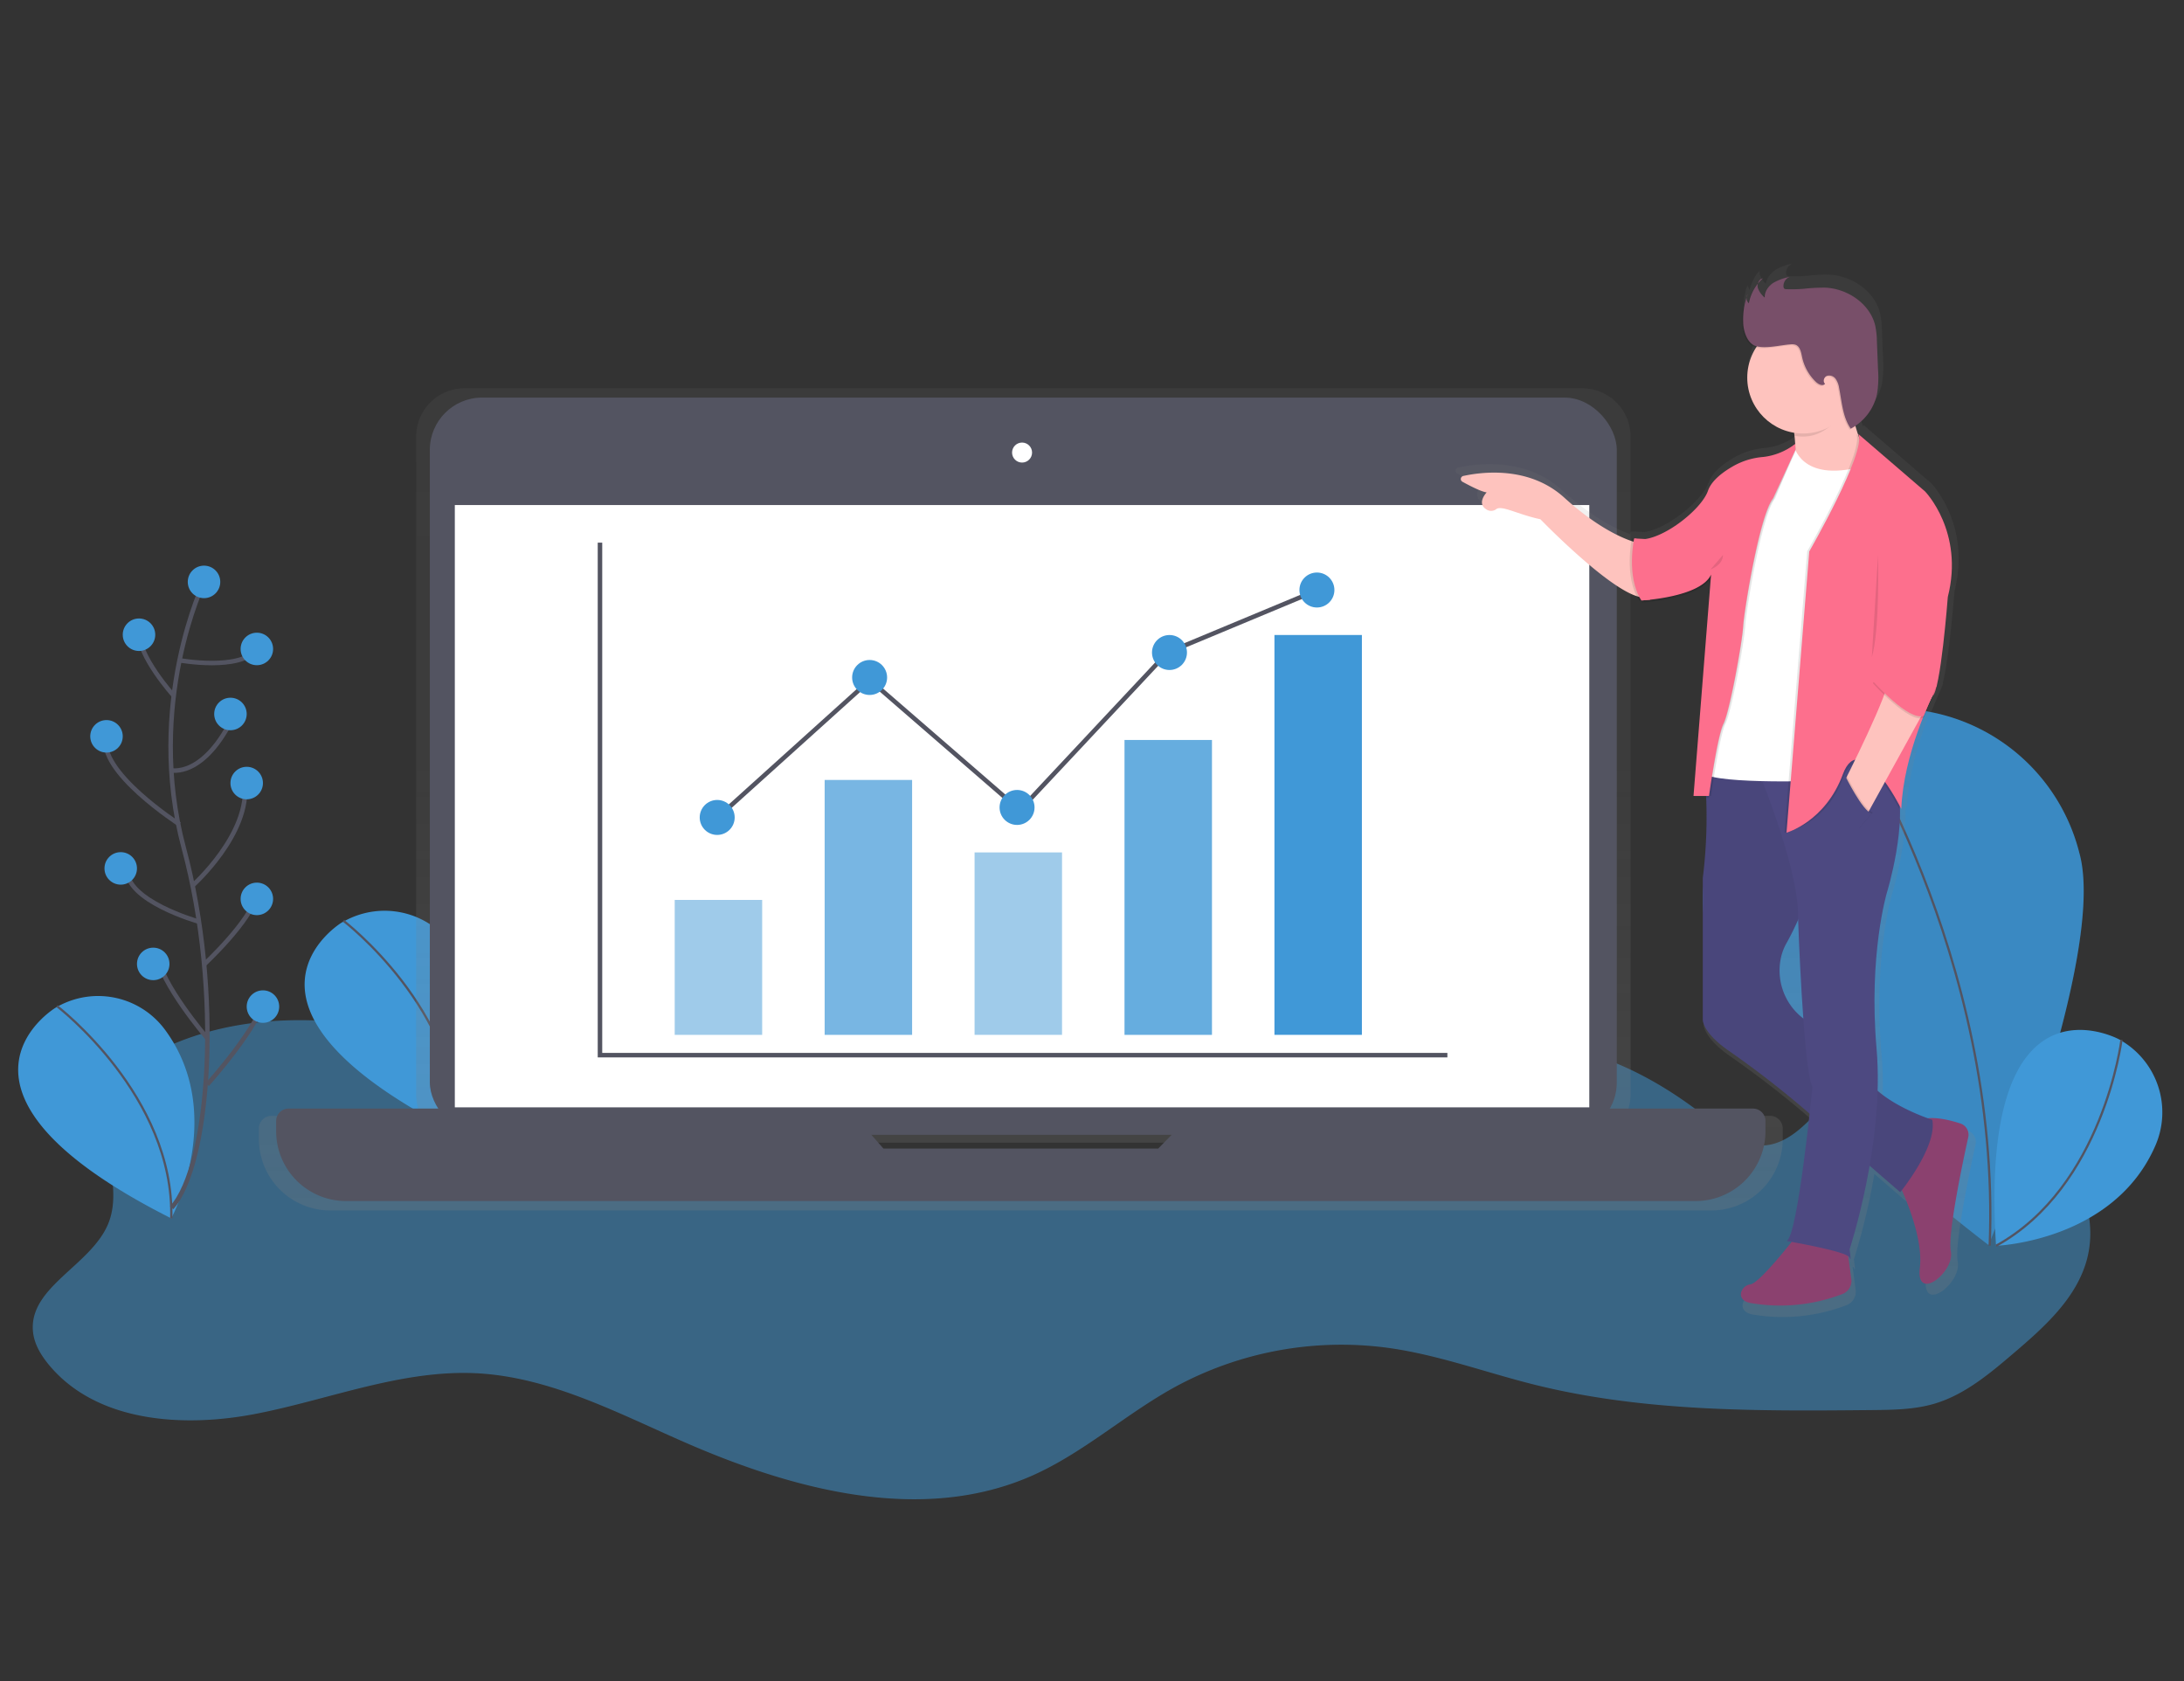 <?xml version="1.0" encoding="UTF-8" standalone="no"?>
<svg
   xmlns:dc="http://purl.org/dc/elements/1.1/"
   xmlns:cc="http://creativecommons.org/ns#"
   xmlns:rdf="http://www.w3.org/1999/02/22-rdf-syntax-ns#"
   xmlns:svg="http://www.w3.org/2000/svg"
   xmlns="http://www.w3.org/2000/svg"
   xmlns:xlink="http://www.w3.org/1999/xlink"
   xmlns:sodipodi="http://sodipodi.sourceforge.net/DTD/sodipodi-0.dtd"
   xmlns:inkscape="http://www.inkscape.org/namespaces/inkscape"
   id="02a143c3-6017-4373-a226-06a05c845178"
   data-name="Layer 1"
   width="1120"
   height="862"
   viewBox="0 0 1120 862"
   version="1.1"
   sodipodi:docname="undraw_finance_0bdk.svg"
   inkscape:version="0.92.4 (5da689c313, 2019-01-14)">
  <rect x="0" y="0" width="1120" height="862" fill="#333333" stroke="none"/>
  <sodipodi:namedview
     pagecolor="#ffffff"
     bordercolor="#666666"
     borderopacity="1"
     objecttolerance="10"
     gridtolerance="10"
     guidetolerance="10"
     inkscape:pageopacity="0"
     inkscape:pageshadow="2"
     inkscape:window-width="1920"
     inkscape:window-height="1051"
     id="namedview163"
     showgrid="false"
     inkscape:zoom="0.42920017"
     inkscape:cx="168.28624"
     inkscape:cy="274.92999"
     inkscape:window-x="1911"
     inkscape:window-y="-9"
     inkscape:window-maximized="1"
     inkscape:current-layer="02a143c3-6017-4373-a226-06a05c845178" />
  <defs
     id="defs10">
    <linearGradient
       id="6beaf3f8-3e45-4d0f-940e-4f825d2ab248"
       x1="569.11"
       y1="596.37"
       x2="569.11"
       y2="230.62"
       gradientUnits="userSpaceOnUse">
      <stop
         offset="0"
         stop-color="gray"
         stop-opacity="0.25"
         id="stop2" />
      <stop
         offset="0.54"
         stop-color="gray"
         stop-opacity="0.12"
         id="stop4" />
      <stop
         offset="1"
         stop-color="gray"
         stop-opacity="0.1"
         id="stop6" />
    </linearGradient>
    <linearGradient
       id="618658e0-5682-4211-900b-639feb09c488"
       x1="878.33"
       y1="643.77"
       x2="878.33"
       y2="175.07"
       xlink:href="#6beaf3f8-3e45-4d0f-940e-4f825d2ab248"
       gradientTransform="matrix(1.153,0,0,1.153,-132.447,-66.723)" />
    <linearGradient
       inkscape:collect="always"
       xlink:href="#6beaf3f8-3e45-4d0f-940e-4f825d2ab248"
       id="linearGradient972"
       gradientUnits="userSpaceOnUse"
       x1="569.11"
       y1="596.37"
       x2="569.11"
       y2="230.62"
       gradientTransform="matrix(1.153,0,0,1.153,-132.447,-66.723)" />
  </defs>
  <title
     id="title12">finance</title>
  <path
     d="m 282.179,550.109 c -66.48,-22.971 -142.492,-42.415 -204.604,-9.405 -7.872,4.184 -15.629,9.451 -19.87,17.289 -11.203,20.619 6.604,47.359 -2.075,69.154 -8.679,21.795 -41.343,32.768 -38.669,56.05 0.703,6.086 3.999,11.595 7.884,16.343 24.331,29.725 68.935,32.733 106.636,25.357 37.701,-7.376 74.571,-22.671 112.952,-20.746 36.882,1.902 70.814,19.594 104.607,34.485 56.972,25.172 123.509,43.233 180.435,17.934 26.083,-11.595 47.647,-31.338 72.612,-45.123 a 178.718,178.718 0 0 1 110.301,-20.239 c 25.357,3.573 49.561,12.563 74.375,18.764 56.361,14.073 115.188,13.612 173.266,13.059 10.811,-0.104 21.795,-0.231 32.157,-3.319 15.341,-4.61 27.996,-15.225 40.179,-25.61 16.009,-13.635 32.871,-28.618 38.035,-49.007 6.097,-24.204 -6.524,-49.929 -25.241,-66.377 -18.718,-16.447 -42.645,-25.437 -65.996,-34.105 -5.763,-2.121 -11.918,-4.276 -17.819,-2.674 -3.873,1.06 -7.134,3.642 -10.027,6.42 -16.574,15.952 -30.578,42.933 -53.18,38.6 -8.068,-1.544 -14.672,-7.157 -21.057,-12.344 -34.093,-27.662 -79.954,-49.019 -121.101,-33.736 -30.094,11.18 -51.335,39.89 -81.832,50.022 -21.691,7.215 -45.261,4.092 -68.082,5.498 -33.194,2.029 -65.501,13.762 -98.741,13.047 -84.76,-1.821 -155.378,-82.87 -239.792,-75.148 -6.616,0.599 -13.831,2.121 -17.888,7.353"
     id="path14"
     inkscape:connector-curvature="0"
     style="opacity:0.5;fill:#4098d7;stroke-width:1.153" />
  <path
     d="m 175.289,473.014 c 0,0 -70.434,42.518 59.45,108.007 0,0 28.618,-53.134 -3.02,-96.459 a 42.645,42.645 0 0 0 -55.323,-12.125 z"
     id="path16"
     inkscape:connector-curvature="0"
     style="fill:#4098d7;stroke-width:1.153" />
  <path
     d="m 176.131,472.127 c 0,0 60.302,46.103 58.62,108.86"
     stroke-miterlimit="10"
     id="path18"
     inkscape:connector-curvature="0"
     style="fill:none;stroke:#535461;stroke-width:1.153;stroke-miterlimit:10" />
  <path
     d="m 1066.399,437.596 c 14.269,52.177 -46.599,200.824 -46.599,200.824 0,0 -128.074,-96.966 -142.354,-149.143 a 97.968,97.968 0 1 1 188.941,-51.693 z"
     id="path20"
     inkscape:connector-curvature="0"
     style="fill:#4098d7;stroke-width:1.153" />
  <path
     d="m 1066.399,437.596 c 14.269,52.177 -46.599,200.824 -46.599,200.824 0,0 -128.074,-96.966 -142.354,-149.143 a 97.968,97.968 0 1 1 188.941,-51.693 z"
     id="path22"
     inkscape:connector-curvature="0"
     style="opacity:0.1;stroke-width:1.153" />
  <path
     d="m 946.601,369.26 c 0,0 79.723,120.351 73.765,269.448"
     stroke-miterlimit="10"
     id="path24"
     inkscape:connector-curvature="0"
     style="fill:none;stroke:#535461;stroke-width:1.153;stroke-miterlimit:10" />
  <path
     d="m 1086.742,532.959 c 0,0 -72.289,-39.326 -63.138,105.841 0,0 60.303,-2.155 81.706,-51.347 a 42.645,42.645 0 0 0 -17.508,-53.883 z"
     id="path26"
     inkscape:connector-curvature="0"
     style="fill:#4098d7;stroke-width:1.153" />
  <path
     d="m 1087.929,533.213 c 0,0 -9.336,75.355 -64.325,105.587"
     stroke-miterlimit="10"
     id="path28"
     inkscape:connector-curvature="0"
     style="fill:none;stroke:#535461;stroke-width:1.153;stroke-miterlimit:10" />
  <path
     d="m 28.406,516.777 c 0,0 -70.468,42.507 59.427,107.961 0,0 28.618,-53.134 -3.02,-96.459 A 42.645,42.645 0 0 0 29.489,516.155 Z"
     id="path30"
     inkscape:connector-curvature="0"
     style="fill:#4098d7;stroke-width:1.153" />
  <path
     d="m 29.213,515.89 c 0,0 60.302,46.103 58.62,108.86"
     stroke-miterlimit="10"
     id="path32"
     inkscape:connector-curvature="0"
     style="fill:none;stroke:#535461;stroke-width:1.153;stroke-miterlimit:10" />
  <path
     d="m 907.667,572.112 h -74.053 a 24.688,24.688 0 0 0 2.582,-11.03 V 223.886 a 24.792,24.792 0 0 0 -24.792,-24.792 h -573.208 a 24.792,24.792 0 0 0 -24.792,24.792 v 337.208 a 24.688,24.688 0 0 0 2.582,11.03 h -76.669 a 6.558,6.558 0 0 0 -6.558,6.593 v 5.29 a 36.675,36.675 0 0 0 36.675,36.675 h 708.116 a 36.675,36.675 0 0 0 36.675,-36.675 v -5.29 a 6.558,6.558 0 0 0 -6.558,-6.604 z m -456.291,20.977 -6.385,-7.204 h 157.649 l -7.031,7.215 z"
     id="path34"
     inkscape:connector-curvature="0"
     style="fill:url(#linearGradient972);stroke-width:1.153" />
  <rect
     x="220.424"
     y="203.866"
     width="608.696"
     height="378.032"
     rx="26.809"
     ry="26.809"
     id="rect36"
     style="fill:#535461;stroke-width:1.153" />
  <rect
     x="233.241"
     y="258.97"
     width="581.783"
     height="308.831"
     id="rect38"
     style="fill:#ffffff;stroke-width:1.153" />
  <circle
     cx="524.138"
     cy="232.058"
     r="5.129"
     id="circle40"
     style="fill:#ffffff;stroke-width:1.153" />
  <path
     d="m 613.958,568.435 -19.986,20.504 H 453.059 L 434.998,568.435 H 148.019 a 6.408,6.408 0 0 0 -6.408,6.408 v 5.164 a 35.845,35.845 0 0 0 35.845,35.845 h 692.072 a 35.845,35.845 0 0 0 35.845,-35.845 v -5.164 a 6.408,6.408 0 0 0 -6.408,-6.408 z"
     id="path42"
     inkscape:connector-curvature="0"
     style="fill:#535461;stroke-width:1.153" />
  <polyline
     points="258.77 124.19 258.77 352.11 635.67 352.11"
     stroke-miterlimit="10"
     id="polyline44"
     style="fill:none;stroke:#535461;stroke-width:2;stroke-miterlimit:10"
     transform="matrix(1.153,0,0,1.153,9.319,135.057)" />
  <rect
     x="346.008"
     y="461.442"
     width="44.847"
     height="69.2"
     id="rect46"
     style="opacity:0.5;fill:#4098d7;stroke-width:1.153" />
  <rect
     x="422.896"
     y="399.93"
     width="44.847"
     height="130.713"
     id="rect48"
     style="opacity:0.7;fill:#4098d7;stroke-width:1.153" />
  <rect
     x="499.784"
     y="437.088"
     width="44.847"
     height="93.543"
     id="rect50"
     style="opacity:0.5;fill:#4098d7;stroke-width:1.153" />
  <rect
     x="576.672"
     y="379.425"
     width="44.847"
     height="151.217"
     id="rect52"
     style="opacity:0.8;fill:#4098d7;stroke-width:1.153" />
  <rect
     x="653.56"
     y="325.6"
     width="44.847"
     height="205.031"
     id="rect54"
     style="fill:#4098d7;stroke-width:1.153" />
  <polyline
     points="311.02 246.49 378.84 185.34 445.55 243.15 511.15 173.11 577.86 145.31"
     stroke-miterlimit="10"
     id="polyline56"
     style="fill:none;stroke:#535461;stroke-width:2;stroke-miterlimit:10"
     transform="matrix(1.153,0,0,1.153,9.319,135.057)" />
  <circle
     cx="367.792"
     cy="419.154"
     r="8.967"
     id="circle58"
     style="fill:#4098d7;stroke-width:1.153" />
  <circle
     cx="521.568"
     cy="414.025"
     r="8.967"
     id="circle60"
     style="fill:#4098d7;stroke-width:1.153" />
  <circle
     cx="599.735"
     cy="334.579"
     r="8.967"
     id="circle62"
     style="fill:#4098d7;stroke-width:1.153" />
  <circle
     cx="445.959"
     cy="347.384"
     r="8.967"
     id="circle64"
     style="fill:#4098d7;stroke-width:1.153" />
  <circle
     cx="675.344"
     cy="302.537"
     r="8.967"
     id="circle66"
     style="fill:#4098d7;stroke-width:1.153" />
  <path
     d="m 1008.955,579.661 c -4.726,-1.556 -11.733,-3.354 -17.289,-2.72 -5.29,-1.925 -17.727,-6.915 -26.221,-14.43 a 189.102,189.102 0 0 0 -0.565,-22.152 c -4.345,-49.411 5.429,-81.982 5.429,-81.982 0,0 7.676,-24.849 6.835,-45.469 0.496,0.934 0.772,1.487 0.772,1.487 0.668,-17.784 6.731,-36.191 11.272,-47.659 a 3.827,3.827 0 0 0 0.507,-0.184 l 5.071,-12.033 a 10.442,10.442 0 0 0 0.957,-2.224 l 0.818,-1.902 -0.242,-0.104 c 0.081,-0.311 0.161,-0.645 0.242,-0.98 v 0 c 3.239,-13.704 5.763,-46.207 5.763,-46.207 8.69,-34.208 -11.941,-55.323 -11.941,-55.323 l -35.015,-30.128 a 4.437,4.437 0 0 1 0.346,1.233 l -0.288,-0.254 c -0.496,-1.418 -1.037,-3.112 -1.567,-5.048 a 26.624,26.624 0 0 0 3.458,-2.962 26.889,26.889 0 0 0 7.849,-14.004 53.099,53.099 0 0 0 0.519,-12.678 l -0.576,-14.534 a 46.103,46.103 0 0 0 -0.864,-8.471 c -2.639,-11.526 -14.453,-19.594 -26.313,-20.124 a 96.182,96.182 0 0 0 -11.295,0.599 75.989,75.989 0 0 1 -9.221,0.196 1.66,1.66 0 0 1 -0.991,-0.265 1.452,1.452 0 0 1 -0.426,-1.003 5.002,5.002 0 0 1 1.222,-3.746 4.61,4.61 0 0 1 1.591,-0.911 l -0.841,0.196 a 4.61,4.61 0 0 1 1.383,-0.749 26.843,26.843 0 0 0 -8.736,3.17 11.284,11.284 0 0 0 -2.04,1.717 8.909,8.909 0 0 0 -2.951,5.486 10.212,10.212 0 0 1 -3.112,-4.61 4.61,4.61 0 0 1 0,-2.236 q -0.311,0.38 -0.599,0.784 c 0,-0.081 0,-0.161 0,-0.242 a 23.305,23.305 0 0 0 -4.61,9.382 3.654,3.654 0 0 1 -0.83,-2.697 c -0.173,0.542 -0.334,1.083 -0.484,1.625 a 3.757,3.757 0 0 1 0,-1.083 37.124,37.124 0 0 0 -1.81,12.886 c 0,4.357 1.936,11.145 6.604,12.678 0.242,0.081 0.484,0.138 0.738,0.196 a 29.31,29.31 0 0 0 19.767,44.766 q 0.115,0.795 0.219,1.671 h 0.184 c 0.127,1.153 0.231,2.42 0.3,3.711 a 24.976,24.976 0 0 1 -3.85,3.089 31.742,31.742 0 0 1 -12.817,4.241 38.15,38.15 0 0 0 -15.41,4.61 c -5.59,3.123 -11.756,7.676 -13.693,13.208 -3.227,9.221 -21,23.57 -32.917,25.357 l -4.241,-0.242 -0.311,-0.092 v 0.081 l -1.037,-0.058 h -0.058 -0.277 v 0.058 l -1.072,-0.058 c 0,0 -0.104,0.496 -0.254,1.372 -5.993,-2.063 -18.729,-7.78 -35.303,-22.821 -18.441,-16.747 -43.394,-13.45 -53.018,-11.341 a 1.648,1.648 0 0 0 -0.438,3.054 c 3.884,2.132 9.901,5.233 12.678,5.578 0,0 -5.763,6.028 0.369,9.221 a 4.449,4.449 0 0 0 4.61,-0.45 c 2.974,-2.178 11.238,2.755 23.213,5.325 0,0 33.793,34.969 50.575,40.34 a 24.123,24.123 0 0 0 1.279,2.224 l 1.037,-0.081 v 0.081 h 0.438 l 0.127,1.153 c 0,0 26.094,-1.372 34.577,-10.846 a 13.589,13.589 0 0 0 1.648,-1.763 l -9.071,114.104 h 0.081 l -0.081,1.083 h 6.673 A 251.549,251.549 0 0 1 873.62,450.781 v 74.387 c 0,0 -0.346,6.547 13.255,16.136 a 508.353,508.353 0 0 1 41.17,31.915 l 1.648,1.429 c -2.501,22.763 -7.734,65.189 -12.102,66.768 l 2.697,0.473 c -4.61,5.844 -17.703,21.899 -21.691,22.325 -4.887,0.542 -8.149,8.149 0,9.774 a 91.295,91.295 0 0 0 48.408,-4.772 7.388,7.388 0 0 0 4.61,-7.861 l -1.579,-11.987 a 1.683,1.683 0 0 1 0.692,0.726 c 1.083,3.262 0,-4.345 0,-4.345 a 339.697,339.697 0 0 0 10.5,-43.798 l 16.136,13.946 c 0,0 0.323,-0.403 0.887,-1.153 3.953,8.967 11.007,27.316 9.428,40.755 -2.167,18.441 18.441,2.167 16.286,-8.69 -1.752,-8.783 6.086,-46.011 9.14,-59.934 a 6.189,6.189 0 0 0 -4.149,-7.215 z"
     id="path68"
     inkscape:connector-curvature="0"
     style="fill:url(#618658e0-5682-4211-900b-639feb09c488);stroke-width:1.153" />
  <path
     d="m 840.323,278.46 c 0,0 -15.375,-2.651 -38.173,-23.328 -18.038,-16.355 -42.368,-13.139 -51.75,-11.076 a 1.602,1.602 0 0 0 -0.426,2.974 c 3.792,2.075 9.67,5.106 12.425,5.452 0,0 -5.682,5.878 0.357,9.025 a 4.345,4.345 0 0 0 4.541,-0.438 c 2.904,-2.121 10.972,2.697 22.671,5.198 0,0 45.596,47.186 56.199,39.187 z"
     id="path70"
     inkscape:connector-curvature="0"
     style="fill:#fec3be;stroke-width:1.153" />
  <path
     d="m 918.824,214.308 c 0,0 4.241,18.026 0,30.751 l 19.087,2.651 16.966,-8.483 v -11.134 c 0,0 -7.953,-16.966 -5.832,-36.583 z"
     id="path72"
     inkscape:connector-curvature="0"
     style="fill:#fec3be;stroke-width:1.153" />
  <path
     d="m 972.868,605.029 c 0,0 13.831,27.039 11.664,45.066 -2.167,18.026 18.026,2.121 15.905,-8.483 -1.717,-8.575 5.936,-44.95 8.921,-58.481 a 6.039,6.039 0 0 0 -4.011,-7.042 c -6.374,-2.098 -17.047,-4.668 -22.406,-0.738 -7.918,5.82 -10.073,29.679 -10.073,29.679 z"
     id="path74"
     inkscape:connector-curvature="0"
     style="fill:#8b416f;stroke-width:1.153" />
  <path
     d="m 920.415,634.72 c 0,0 -18.026,23.328 -22.798,23.858 -4.772,0.53 -7.953,7.953 0,9.543 a 89.14,89.14 0 0 0 47.255,-4.61 7.215,7.215 0 0 0 4.53,-7.676 L 946.359,633.129 Z"
     id="path76"
     inkscape:connector-curvature="0"
     style="fill:#8b416f;stroke-width:1.153" />
  <path
     d="m 890.724,387.136 -17.289,2.305 a 253.024,253.024 0 0 1 -0.207,60.775 v 72.612 c 0,0 -0.334,6.397 12.943,15.698 a 496.378,496.378 0 0 1 40.202,31.119 l 48.108,41.677 c 0,0 19.087,-23.328 16.436,-37.113 0,0 -31.811,-10.073 -36.052,-26.509 -2.432,-9.405 -14.764,-17.289 -24.861,-22.245 a 30.912,30.912 0 0 1 -16.539,-35.084 27.051,27.051 0 0 1 2.709,-6.812 c 8.483,-14.845 20.677,-48.247 20.677,-48.247 l -23.328,-44.466 z"
     id="path78"
     inkscape:connector-curvature="0"
     style="fill:#4d4981;stroke-width:1.153" />
  <path
     d="m 890.724,387.136 -17.289,2.305 a 253.024,253.024 0 0 1 -0.207,60.775 v 72.612 c 0,0 -0.334,6.397 12.943,15.698 a 496.378,496.378 0 0 1 40.202,31.119 l 48.108,41.677 c 0,0 19.087,-23.328 16.436,-37.113 0,0 -31.811,-10.073 -36.052,-26.509 -2.432,-9.405 -14.764,-17.289 -24.861,-22.245 a 30.912,30.912 0 0 1 -16.539,-35.084 27.051,27.051 0 0 1 2.709,-6.812 c 8.483,-14.845 20.677,-48.247 20.677,-48.247 l -23.328,-44.466 z"
     id="path80"
     inkscape:connector-curvature="0"
     style="opacity:0.05;stroke-width:1.153" />
  <path
     d="m 916.173,636.345 c 0,0 31.281,5.302 32.341,8.483 1.06,3.181 0,-4.241 0,-4.241 0,0 18.026,-54.609 13.831,-102.844 -4.195,-48.235 5.302,-80.058 5.302,-80.058 0,0 11.134,-36.052 4.772,-56.73 -6.362,-20.677 -73.165,-11.664 -73.165,-11.664 0,0 23.328,54.609 22.798,80.588 0,0 2.651,78.467 7.423,87.48 -0.046,-0.046 -7.469,76.83 -13.301,78.986 z"
     id="path82"
     inkscape:connector-curvature="0"
     style="fill:#4d4981;stroke-width:1.153" />
  <path
     d="m 919.85,228.093 c 0,0 3.181,19.594 34.992,11.134 l -21.161,161.164 c 0,0 -61.501,2.121 -60.971,-5.302 l 12.678,-97.542 z"
     id="path84"
     inkscape:connector-curvature="0"
     style="fill:#ffffff;stroke-width:1.153" />
  <path
     d="m 920.68,227.032 a 25.841,25.841 0 0 1 -15.318,7.273 37.263,37.263 0 0 0 -15.053,4.472 c -5.452,3.054 -11.526,7.492 -13.37,12.897 -3.711,10.604 -27.039,28.1 -37.643,24.388 l 3.711,31.811 c 0,0 30.22,-1.591 35.522,-13.255 l -9.002,113.517 h 7.953 c 0,0 4.241,-30.751 7.423,-37.113 3.181,-6.362 9.543,-41.354 10.073,-49.837 0.53,-8.483 8.483,-57.26 15.375,-65.697 l 10.373,-25.184 z"
     id="path86"
     inkscape:connector-curvature="0"
     style="opacity:0.1;stroke-width:1.153" />
  <path
     d="m 920.68,228.623 a 32.814,32.814 0 0 1 -16.378,6.743 37.263,37.263 0 0 0 -15.041,4.495 c -5.452,3.054 -11.526,7.492 -13.37,12.897 -3.711,10.604 -27.039,28.1 -37.643,24.388 l 3.711,31.811 c 0,0 30.22,-1.591 35.522,-13.255 l -9.013,113.448 h 7.953 c 0,0 4.241,-30.751 7.423,-37.113 3.181,-6.362 9.543,-41.354 10.073,-49.837 0.53,-8.483 8.483,-57.26 15.375,-65.697 l 11.387,-24.711 z"
     id="path88"
     inkscape:connector-curvature="0"
     style="opacity:0.1;stroke-width:1.153" />
  <path
     d="m 920.68,227.563 a 32.814,32.814 0 0 1 -16.378,6.743 37.263,37.263 0 0 0 -15.053,4.472 c -5.452,3.054 -11.526,7.492 -13.37,12.897 -3.711,10.604 -27.039,28.1 -37.643,24.388 l 3.711,31.811 c 0,0 30.22,-1.591 35.522,-13.255 l -9.002,113.517 h 7.953 c 0,0 4.241,-30.751 7.423,-37.113 3.181,-6.362 9.543,-41.354 10.073,-49.837 0.53,-8.483 8.483,-57.26 15.375,-65.697 l 11.399,-24.653 z"
     id="path90"
     inkscape:connector-curvature="0"
     style="fill:#fd6f8d;stroke-width:1.153" />
  <path
     d="m 947.719,207.151 c -0.692,-5.025 0.692,-8.16 1.325,-14.05 l -30.22,22.798 c 0,0 0.726,3.077 1.279,7.584 a 28.814,28.814 0 0 0 4.61,0.369 c 10.488,0 18.038,-8.195 23.005,-16.701 z"
     id="path92"
     inkscape:connector-curvature="0"
     style="opacity:0.1;stroke-width:1.153" />
  <circle
     cx="924.656"
     cy="193.642"
     r="28.63"
     id="circle94"
     style="fill:#fec3be;stroke-width:1.153" />
  <path
     d="m 893.41,165.577 a 36.237,36.237 0 0 1 2.305,-14.165 3.538,3.538 0 0 0 0.599,4.61 22.683,22.683 0 0 1 7.192,-12.747 c -2.04,0.334 -3.089,2.858 -2.582,4.864 a 11.065,11.065 0 0 0 3.538,4.979 c -0.173,-3.031 1.833,-5.867 4.368,-7.526 a 26.209,26.209 0 0 1 8.529,-3.089 4.945,4.945 0 0 0 -3.273,5.071 1.418,1.418 0 0 0 0.426,0.98 1.625,1.625 0 0 0 0.968,0.254 74.202,74.202 0 0 0 8.955,-0.196 93.923,93.923 0 0 1 11.03,-0.588 c 11.526,0.484 23.109,8.356 25.691,19.594 a 45.054,45.054 0 0 1 0.841,8.275 l 0.565,14.188 a 51.866,51.866 0 0 1 -0.507,12.402 26.279,26.279 0 0 1 -13.497,17.842 c -4.161,-6.028 -4.53,-13.773 -5.97,-20.954 a 10.604,10.604 0 0 0 -1.798,-4.61 4.046,4.046 0 0 0 -4.437,-1.498 c -1.556,0.622 -2.224,2.997 -0.934,4.057 -1.153,1.36 -3.308,0.346 -4.61,-0.864 a 24.757,24.757 0 0 1 -7.181,-12.828 c -0.519,-2.466 -1.037,-5.509 -3.458,-6.351 a 6.431,6.431 0 0 0 -2.559,-0.173 c -5.048,0.346 -12.943,2.432 -17.83,0.83 -4.484,-1.464 -6.374,-8.103 -6.374,-12.356 z"
     id="path96"
     inkscape:connector-curvature="0"
     style="opacity:0.1;stroke-width:1.153" />
  <path
     d="m 893.94,165.047 a 36.237,36.237 0 0 1 2.305,-14.165 3.538,3.538 0 0 0 0.599,4.61 22.683,22.683 0 0 1 7.192,-12.747 c -2.04,0.334 -3.089,2.858 -2.582,4.864 a 11.065,11.065 0 0 0 3.538,4.979 c -0.173,-3.031 1.833,-5.867 4.368,-7.526 a 26.209,26.209 0 0 1 8.529,-3.089 4.945,4.945 0 0 0 -3.273,5.071 1.418,1.418 0 0 0 0.426,0.98 1.625,1.625 0 0 0 0.968,0.254 74.202,74.202 0 0 0 8.955,-0.196 93.923,93.923 0 0 1 11.03,-0.588 c 11.526,0.484 23.109,8.356 25.691,19.594 a 45.054,45.054 0 0 1 0.841,8.275 l 0.565,14.188 a 51.866,51.866 0 0 1 -0.507,12.402 26.279,26.279 0 0 1 -13.497,17.842 c -4.161,-6.028 -4.53,-13.773 -5.97,-20.954 a 10.604,10.604 0 0 0 -1.798,-4.61 4.046,4.046 0 0 0 -4.437,-1.498 c -1.556,0.622 -2.224,2.997 -0.934,4.057 -1.153,1.36 -3.308,0.346 -4.61,-0.864 a 24.757,24.757 0 0 1 -7.181,-12.828 c -0.519,-2.466 -1.037,-5.509 -3.458,-6.351 a 6.431,6.431 0 0 0 -2.559,-0.173 c -5.048,0.346 -12.943,2.432 -17.83,0.83 -4.484,-1.475 -6.374,-8.103 -6.374,-12.356 z"
     id="path98"
     inkscape:connector-curvature="0"
     style="fill:#784f69;stroke-width:1.153" />
  <path
     d="m 836.865,276.074 c 0,0 -4.241,19.594 3.711,31.811 l 4.507,-0.369 -2.455,-31.119 z"
     id="path100"
     inkscape:connector-curvature="0"
     style="opacity:0.1;stroke-width:1.153" />
  <path
     d="m 838.017,276.074 c 0,0 -4.241,19.594 3.711,31.811 l 4.507,-0.369 -2.455,-31.119 z"
     id="path102"
     inkscape:connector-curvature="0"
     style="fill:#fd6f8d;stroke-width:1.153" />
  <path
     d="m 951.961,222.572 34.197,29.425 c 0,0 20.147,20.677 11.664,54.079 0,0 -3.711,48.777 -7.953,50.898 0,0 -14.845,29.69 -15.905,57.79 0,0 -19.882,-40.029 -28.895,-15.64 -9.013,24.388 -29.967,27.835 -29.967,27.835 l 11.664,-144.256 c 0,0 29.437,-51.163 25.195,-60.13 z"
     id="path104"
     inkscape:connector-curvature="0"
     style="opacity:0.1;stroke-width:1.153" />
  <path
     d="m 953.021,222.572 34.197,29.425 c 0,0 20.147,20.677 11.664,54.079 0,0 -3.711,48.777 -7.953,50.898 0,0 -14.845,29.69 -15.905,57.79 0,0 -20.942,-42.15 -29.967,-17.761 -9.025,24.388 -28.895,29.967 -28.895,29.967 l 11.664,-144.198 c 0,0 29.437,-51.232 25.195,-60.199 z"
     id="path106"
     inkscape:connector-curvature="0"
     style="fill:#fd6f8d;stroke-width:1.153" />
  <path
     d="m 968.661,346.854 c 0,0 8.483,-5.832 22.268,10.073 l -33.932,61.501 -11.399,-17.208 c 0,0 24.123,-47.474 23.063,-54.367 z"
     id="path108"
     inkscape:connector-curvature="0"
     style="fill:#fec3be;stroke-width:1.153" />
  <path
     d="m 960.443,350.3 c 0,0 18.764,21.069 26.083,17.692 l 6.777,-15.779 -25.437,-10.926 z"
     id="path110"
     inkscape:connector-curvature="0"
     style="opacity:0.1;stroke-width:1.153" />
  <path
     d="m 960.443,349.239 c 0,0 18.764,21.069 26.083,17.692 l 6.777,-15.779 -25.437,-10.926 z"
     id="path112"
     inkscape:connector-curvature="0"
     style="fill:#fd6f8d;stroke-width:1.153" />
  <path
     d="m 946.751,397.198 c 0,0 8.932,18.303 13.693,19.363 l -6.915,7.953 -10.073,-19.087 z"
     id="path114"
     inkscape:connector-curvature="0"
     style="opacity:0.1;stroke-width:1.153" />
  <path
     d="m 946.221,397.763 c 0,0 8.932,18.303 13.693,19.363 l -6.915,7.953 -10.097,-19.121 z"
     id="path116"
     inkscape:connector-curvature="0"
     style="fill:#4d4981;stroke-width:1.153" />
  <path
     d="m 963.094,284.557 c 0,0 1.06,38.173 -3.181,52.488"
     id="path118"
     inkscape:connector-curvature="0"
     style="opacity:0.1;stroke-width:1.153" />
  <path
     d="m 877.205,291.98 c 0,0 6.362,-2.121 6.362,-7.423"
     id="path120"
     inkscape:connector-curvature="0"
     style="opacity:0.1;stroke-width:1.153" />
  <path
     d="m 104.625,298.365 c 0,0 -30.22,62.515 -10.373,136.499 19.847,73.984 13.543,162.512 -6.247,184.411"
     stroke-miterlimit="10"
     id="path122"
     inkscape:connector-curvature="0"
     style="fill:none;stroke:#535461;stroke-width:2.305;stroke-miterlimit:10" />
  <circle
     cx="104.625"
     cy="298.377"
     r="8.333"
     id="circle124"
     style="fill:#4098d7;stroke-width:1.153" />
  <path
     d="m 92.062,338.578 c 0,0 31.327,5.648 39.66,-5.763"
     stroke-miterlimit="10"
     id="path126"
     inkscape:connector-curvature="0"
     style="fill:none;stroke:#535461;stroke-width:2.305;stroke-miterlimit:10" />
  <path
     d="m 89.089,356.731 c 0,0 -18.845,-20.85 -17.807,-33.355"
     stroke-miterlimit="10"
     id="path128"
     inkscape:connector-curvature="0"
     style="fill:none;stroke:#535461;stroke-width:2.305;stroke-miterlimit:10" />
  <path
     d="m 87.486,394.927 c 0,0 17.139,4.518 32.779,-28.814"
     stroke-miterlimit="10"
     id="path130"
     inkscape:connector-curvature="0"
     style="fill:none;stroke:#535461;stroke-width:2.305;stroke-miterlimit:10" />
  <path
     d="m 92.062,422.704 c 0,0 -42.645,-27.443 -37.447,-45.146"
     stroke-miterlimit="10"
     id="path132"
     inkscape:connector-curvature="0"
     style="fill:none;stroke:#535461;stroke-width:2.305;stroke-miterlimit:10" />
  <path
     d="m 98.724,454.112 c 0,0 29.875,-26.509 26.751,-52.592"
     stroke-miterlimit="10"
     id="path134"
     inkscape:connector-curvature="0"
     style="fill:none;stroke:#535461;stroke-width:2.305;stroke-miterlimit:10" />
  <path
     d="m 101.974,472.576 c 0,0 -38.035,-10.627 -36.882,-27.293"
     stroke-miterlimit="10"
     id="path136"
     inkscape:connector-curvature="0"
     style="fill:none;stroke:#535461;stroke-width:2.305;stroke-miterlimit:10" />
  <path
     d="m 104.625,494.579 c 0,0 23.962,-22.199 27.085,-35.73"
     stroke-miterlimit="10"
     id="path138"
     inkscape:connector-curvature="0"
     style="fill:none;stroke:#535461;stroke-width:2.305;stroke-miterlimit:10" />
  <path
     d="m 106.296,532.325 c 0,0 -24.584,-28.699 -25.633,-43.279"
     stroke-miterlimit="10"
     id="path140"
     inkscape:connector-curvature="0"
     style="fill:none;stroke:#535461;stroke-width:2.305;stroke-miterlimit:10" />
  <path
     d="m 106.296,556.08 c 0,0 27.512,-30.566 29.586,-45.146"
     stroke-miterlimit="10"
     id="path142"
     inkscape:connector-curvature="0"
     style="fill:none;stroke:#535461;stroke-width:2.305;stroke-miterlimit:10" />
  <circle
     cx="71.281"
     cy="325.462"
     r="8.333"
     id="circle144"
     style="fill:#4098d7;stroke-width:1.153" />
  <circle
     cx="61.911"
     cy="445.283"
     r="8.333"
     id="circle146"
     style="fill:#4098d7;stroke-width:1.153" />
  <circle
     cx="54.615"
     cy="377.558"
     r="8.333"
     id="circle148"
     style="fill:#4098d7;stroke-width:1.153" />
  <circle
     cx="131.722"
     cy="332.758"
     r="8.333"
     id="circle150"
     style="fill:#4098d7;stroke-width:1.153" />
  <circle
     cx="131.722"
     cy="460.912"
     r="8.333"
     id="circle152"
     style="fill:#4098d7;stroke-width:1.153" />
  <circle
     cx="118.179"
     cy="366.102"
     r="8.333"
     id="circle154"
     style="fill:#4098d7;stroke-width:1.153" />
  <circle
     cx="134.846"
     cy="516.143"
     r="8.333"
     id="circle156"
     style="fill:#4098d7;stroke-width:1.153" />
  <circle
     cx="78.577"
     cy="494.256"
     r="8.333"
     id="circle158"
     style="fill:#4098d7;stroke-width:1.153" />
  <circle
     cx="126.513"
     cy="401.52"
     r="8.333"
     id="circle160"
     style="fill:#4098d7;stroke-width:1.153" />
</svg>

